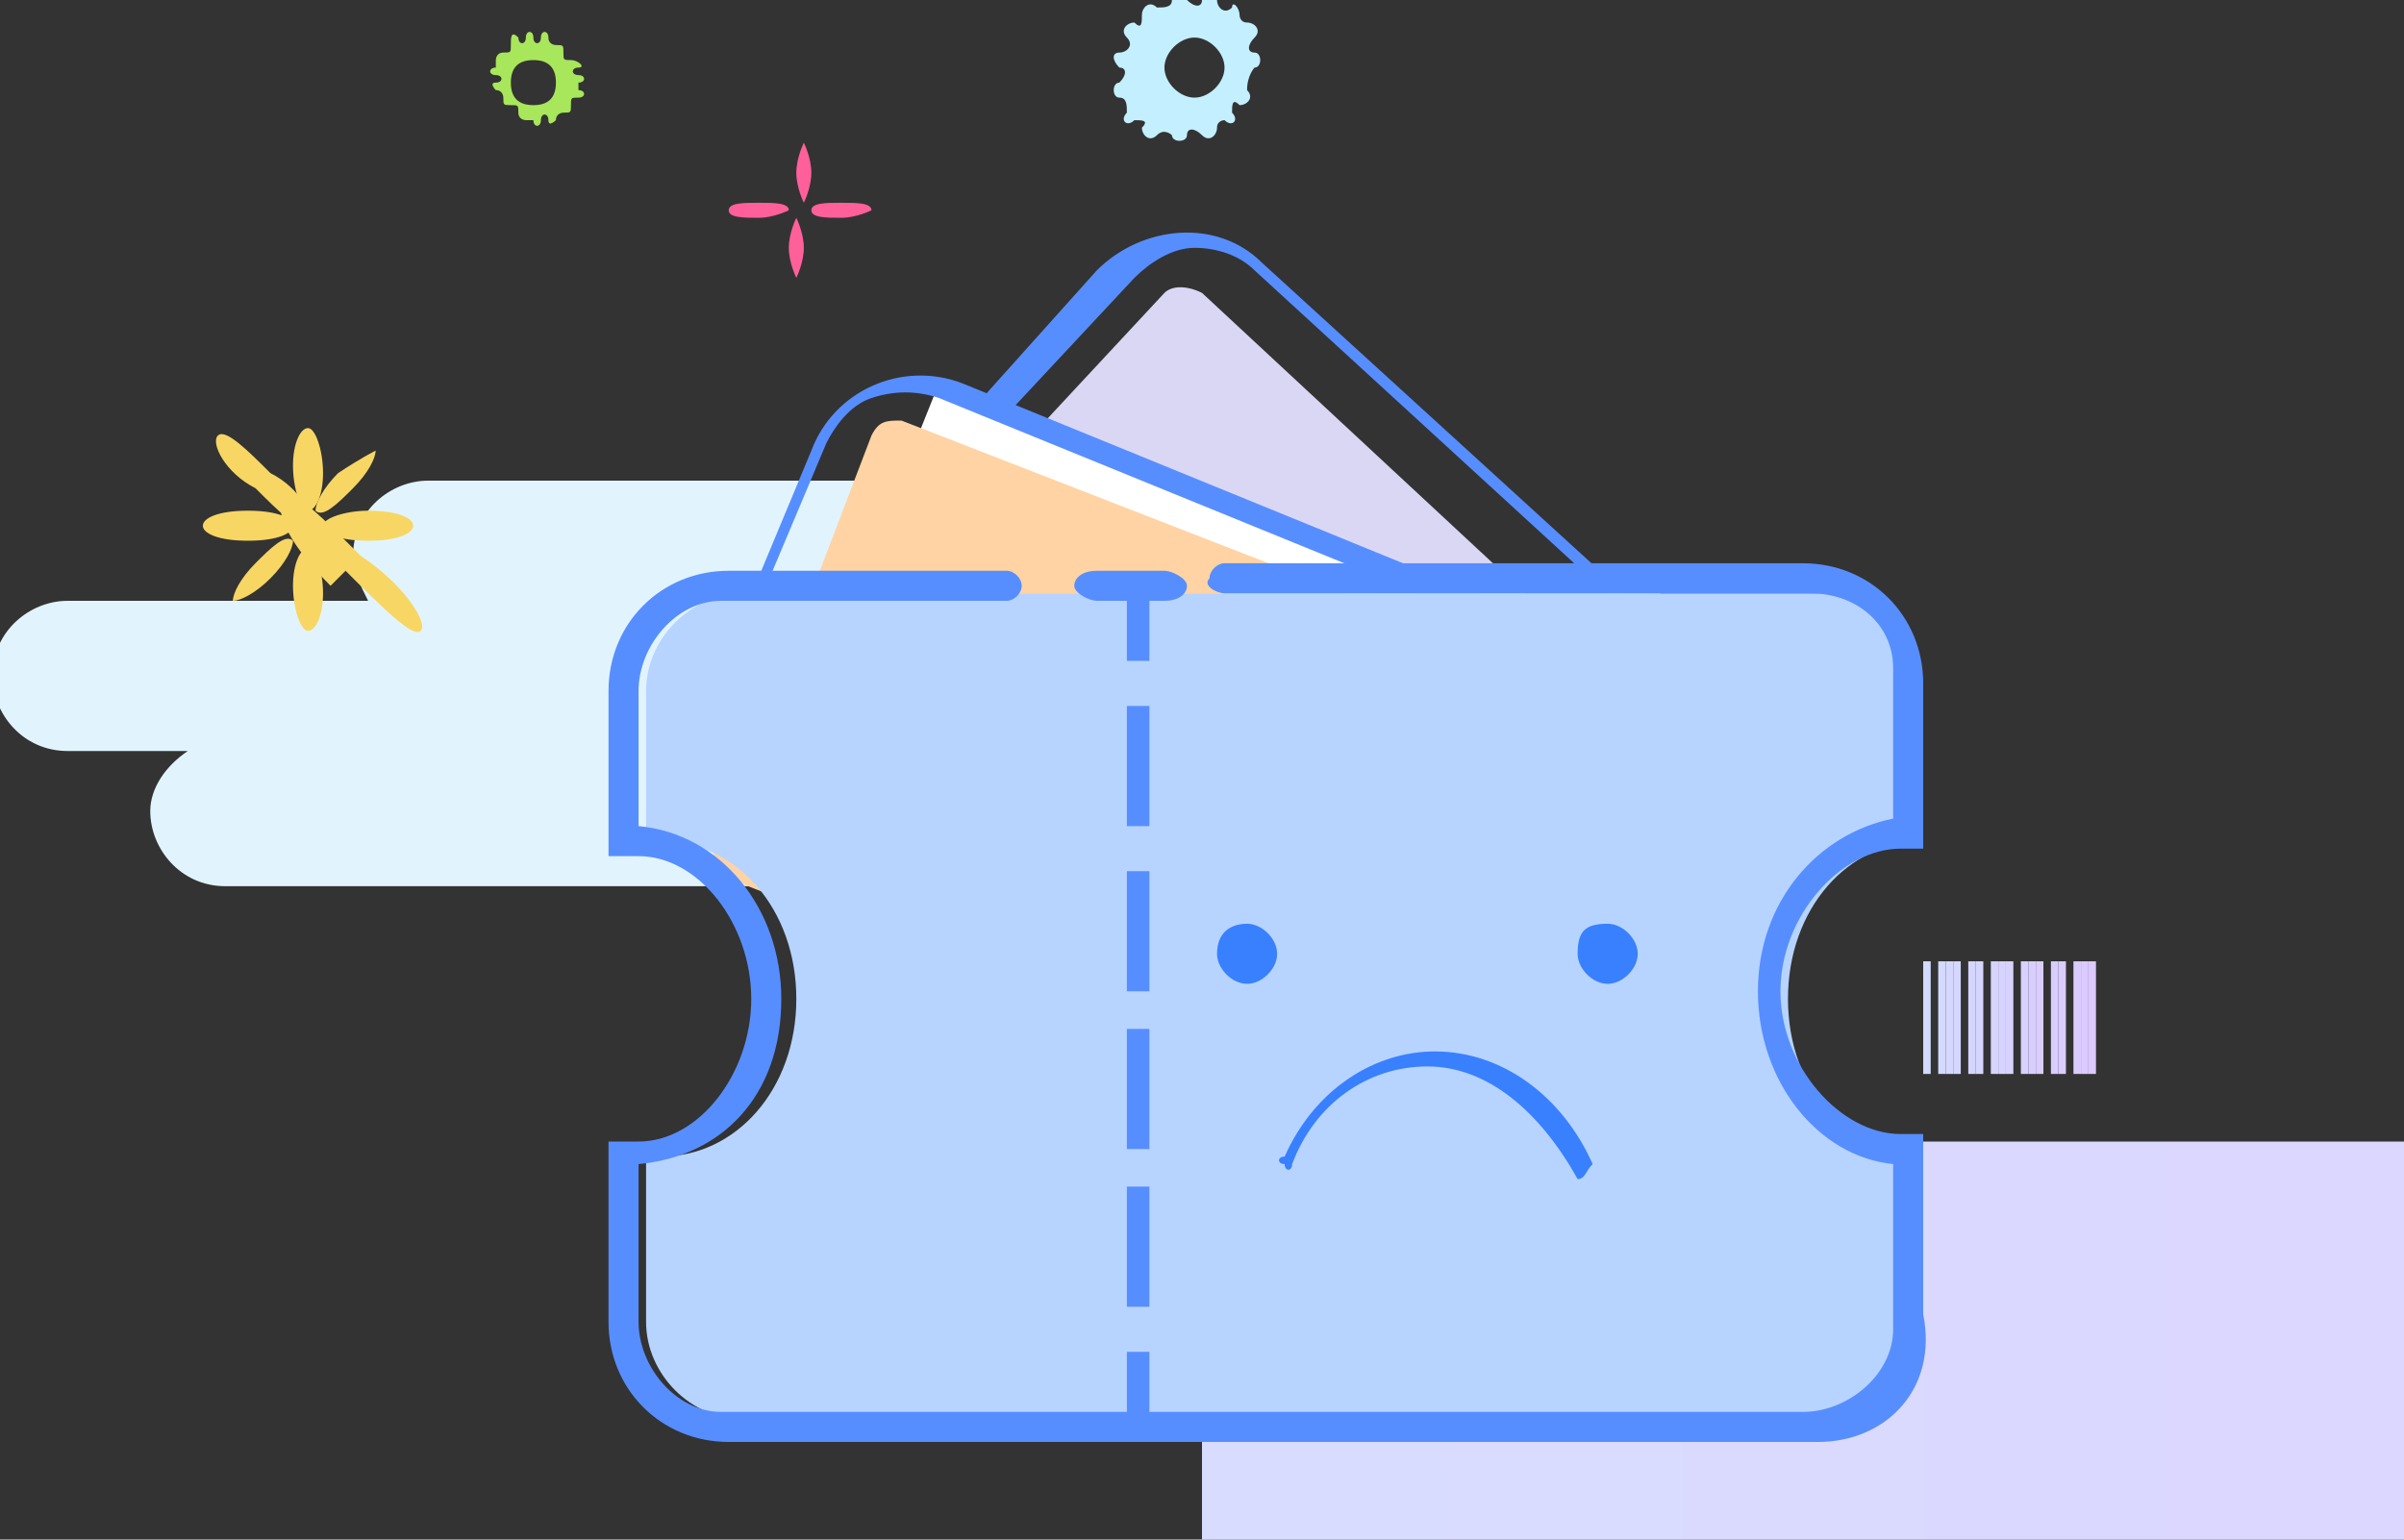 <?xml version="1.0" encoding="utf-8"?>
<!-- Generator: Adobe Illustrator 19.0.0, SVG Export Plug-In . SVG Version: 6.00 Build 0)  -->
<svg version="1.1" id="图层_1" xmlns="http://www.w3.org/2000/svg" xmlns:xlink="http://www.w3.org/1999/xlink" x="0px" y="0px"
	 viewBox="-83 90.8 32 20.5" style="enable-background:new -83 90.8 32 20.5;" xml:space="preserve">
<rect x="-83" y="90.8" width="32" height="20.5" fill="#333333" stroke="none"/>
<style type="text/css">
	.st0{fill:#578EFF;}
	.st1{fill:#D8DCFF;}
	.st2{fill:#D9DBFF;}
	.st3{fill:#DADAFF;}
	.st4{fill:#DAD8FF;}
	.st5{fill:#DBD7FF;}
	.st6{fill:#E1F4FD;}
	.st7{fill:#D3DAFF;}
	.st8{fill:#D4D9FF;}
	.st9{fill:#D4D8FF;}
	.st10{fill:#D5D7FF;}
	.st11{fill:#D5D6FF;}
	.st12{fill:#D6D5FF;}
	.st13{fill:#D6D4FF;}
	.st14{fill:#D7D3FF;}
	.st15{fill:#D7D2FF;}
	.st16{fill:#D8D0FF;}
	.st17{fill:#D8CFFF;}
	.st18{fill:#D9CEFF;}
	.st19{fill:#D9CDFF;}
	.st20{fill:#DACCFF;}
	.st21{fill:#DACBFF;}
	.st22{fill:#DBCAFF;}
	.st23{fill:#DBC9FF;}
	.st24{fill:#DAD7F4;}
	.st25{fill:#FFFFFF;}
	.st26{fill:#FFD3A3;}
	.st27{fill:#C3EFFF;}
	.st28{fill:#A8E65B;}
	.st29{fill:#F7D664;}
	.st30{fill:#FF609A;}
	.st31{fill:#B6D4FF;}
	.st32{fill:#3980FF;}
</style>
<path class="st0" d="M-64.7,105c-0.2-0.1-0.4-0.2-0.5-0.3l-5.7-5.2c-0.6-0.6-0.7-1.6-0.1-2.2l2.6-2.9c0.6-0.6,1.6-0.7,2.2-0.1
	l5.7,5.2c0.6,0.6,0.7,1.6,0.1,2.2l-2.6,2.9c-0.3,0.3-0.7,0.5-1.1,0.5C-64.3,105.1-64.5,105.1-64.7,105z M-64.8,104.6
	c0.2,0.2,0.5,0.3,0.8,0.3s0.6-0.1,0.8-0.4l2.8-3c0.2-0.2,0.3-0.5,0.3-0.8c0-0.3,0-0.6-0.2-0.8l-6-5.5c-0.2-0.2-0.5-0.3-0.8-0.3
	s-0.6,0.2-0.8,0.4l-2.8,3c-0.2,0.2-0.3,0.5-0.3,0.8c0,0.3,0.1,0.6,0.4,0.8L-64.8,104.6z"/>
<path class="st1" d="M-67,106h3.2v5.3H-67V106z"/>
<path class="st2" d="M-63.8,106h3.2v5.3h-3.2V106z"/>
<path class="st3" d="M-60.6,106h3.2v5.3h-3.2V106z"/>
<path class="st4" d="M-57.4,106h3.2v5.3h-3.2V106z"/>
<path class="st5" d="M-54.2,106h3.2v5.3h-3.2V106z"/>
<path class="st6" d="M-66.7,97.2h-10.6c-0.5,0-1,0.4-1,1c0,0.2,0.1,0.4,0.2,0.6h-4c-0.5,0-1,0.4-1,1c0,0.5,0.4,1,1,1h1.6
	c-0.3,0.2-0.5,0.5-0.5,0.8c0,0.5,0.4,1,1,1h10.6c0.5,0,1-0.4,1-1c0-0.5-0.4-1-1-1h-1.6c0.3-0.2,0.5-0.5,0.5-0.8
	c0-0.2-0.1-0.4-0.2-0.6h4c0.5,0,1-0.4,1-1C-65.7,97.7-66.2,97.2-66.7,97.2z"/>
<path class="st7" d="M-57.4,103.6h0.1v1.5h-0.1V103.6z"/>
<path class="st8" d="M-57.2,103.6h0.1v1.5h-0.1V103.6z"/>
<path class="st9" d="M-57.1,103.6h0.1v1.5h-0.1V103.6z"/>
<path class="st10" d="M-57,103.6h0.1v1.5H-57V103.6z"/>
<path class="st11" d="M-56.8,103.6h0.1v1.5h-0.1V103.6z"/>
<path class="st12" d="M-56.7,103.6h0.1v1.5h-0.1V103.6z"/>
<path class="st13" d="M-56.5,103.6h0.1v1.5h-0.1V103.6z"/>
<path class="st14" d="M-56.4,103.6h0.1v1.5h-0.1V103.6z"/>
<path class="st15" d="M-56.3,103.6h0.1v1.5h-0.1V103.6z"/>
<path class="st16" d="M-56.1,103.6h0.1v1.5h-0.1V103.6z"/>
<path class="st17" d="M-56,103.6h0.1v1.5H-56V103.6z"/>
<path class="st18" d="M-55.9,103.6h0.1v1.5h-0.1V103.6z"/>
<path class="st19" d="M-55.7,103.6h0.1v1.5h-0.1V103.6z"/>
<path class="st20" d="M-55.6,103.6h0.1v1.5h-0.1V103.6z"/>
<path class="st21" d="M-55.4,103.6h0.1v1.5h-0.1V103.6z"/>
<path class="st22" d="M-55.3,103.6h0.1v1.5h-0.1V103.6z"/>
<path class="st23" d="M-55.2,103.6h0.1v1.5h-0.1V103.6z"/>
<path class="st24" d="M-64.4,106.1l-7.1-6.6c-0.1-0.1-0.1-0.3,0-0.5l4-4.3c0.1-0.1,0.3-0.1,0.5,0l7.1,6.6c0.1,0.1,0.1,0.3,0,0.5
	l-4,4.3C-64.1,106.2-64.3,106.2-64.4,106.1z"/>
<path class="st25" d="M-70.5,95.9l6,2.4l-1.2,3l-6-2.4L-70.5,95.9z"/>
<path class="st26" d="M-64.3,106l-9-3.5c-0.2-0.1-0.2-0.2-0.2-0.4l2.1-5.5c0.1-0.2,0.2-0.2,0.4-0.2l9,3.5c0.2,0.1,0.2,0.2,0.2,0.4
	l-2.1,5.5C-63.9,106-64.1,106.1-64.3,106z"/>
<path class="st0" d="M-65.1,105.4c-0.2,0-0.4,0-0.6-0.1l-7.1-2.9c-0.8-0.3-1.2-1.2-0.9-2l1.5-3.6c0.3-0.8,1.2-1.2,2-0.9l7.1,2.9
	c0.8,0.3,1.2,1.2,0.9,2l-1.5,3.6c-0.2,0.4-0.5,0.7-0.9,0.9C-64.7,105.3-64.9,105.4-65.1,105.4z M-65.4,105c0.3,0.1,0.6,0.1,0.8,0
	c0.3-0.1,0.5-0.3,0.6-0.6l1.6-3.8c0.1-0.3,0.1-0.6,0-0.8c-0.1-0.3-0.2-0.5-0.5-0.6l-7.6-3.1c-0.3-0.1-0.6-0.1-0.9,0
	c-0.3,0.1-0.5,0.4-0.6,0.6l-1.6,3.8c-0.1,0.3-0.1,0.6,0,0.8c0.1,0.3,0.3,0.5,0.6,0.6L-65.4,105z"/>
<path class="st27" d="M-66.3,91.7c0.1,0,0.1-0.2,0-0.2c-0.1,0-0.1-0.1,0-0.2c0.1-0.1,0-0.2-0.1-0.2c-0.1,0-0.1-0.1-0.1-0.1
	c0-0.1-0.1-0.2-0.1-0.1c-0.1,0.1-0.2,0-0.2-0.1c0-0.1-0.1-0.1-0.2,0c0,0.1-0.1,0.1-0.2,0c0-0.1-0.2-0.1-0.2,0c0,0.1-0.1,0.1-0.2,0.1
	c-0.1-0.1-0.2,0-0.2,0.1c0,0.1,0,0.2-0.1,0.1c-0.1,0-0.2,0.1-0.1,0.2c0.1,0.1,0,0.2-0.1,0.2c-0.1,0-0.1,0.1,0,0.2
	c0.1,0,0.1,0.1,0,0.2c-0.1,0-0.1,0.2,0,0.2c0.1,0,0.1,0.1,0.1,0.2c-0.1,0.1,0,0.2,0.1,0.1c0.1,0,0.2,0,0.1,0.1
	c0,0.1,0.1,0.2,0.2,0.1c0.1-0.1,0.2,0,0.2,0c0,0.1,0.2,0.1,0.2,0c0-0.1,0.1-0.1,0.2,0c0.1,0.1,0.2,0,0.2-0.1c0-0.1,0.1-0.1,0.1-0.1
	c0.1,0.1,0.2,0,0.1-0.1c0-0.1,0-0.2,0.1-0.1c0.1,0,0.2-0.1,0.1-0.2C-66.4,91.8-66.3,91.7-66.3,91.7z M-67.1,92.1
	c-0.2,0-0.4-0.2-0.4-0.4s0.2-0.4,0.4-0.4s0.4,0.2,0.4,0.4C-66.7,91.9-66.9,92.1-67.1,92.1z"/>
<path class="st28" d="M-75.3,91.9c0.1,0,0.1-0.1,0-0.1c-0.1,0-0.1-0.1,0-0.1c0.1,0,0-0.1-0.1-0.1c-0.1,0-0.1,0-0.1-0.1
	c0-0.1,0-0.1-0.1-0.1c0,0-0.1,0-0.1-0.1c0-0.1-0.1-0.1-0.1,0c0,0.1-0.1,0.1-0.1,0c0-0.1-0.1-0.1-0.1,0c0,0.1-0.1,0.1-0.1,0
	c-0.1-0.1-0.1,0-0.1,0.1c0,0.1,0,0.1-0.1,0.1c-0.1,0-0.1,0.1-0.1,0.1c0,0,0,0.1,0,0.1c-0.1,0-0.1,0.1,0,0.1c0.1,0,0.1,0.1,0,0.1
	c-0.1,0,0,0.1,0,0.1c0.1,0,0.1,0.1,0.1,0.1c0,0.1,0,0.1,0.1,0.1c0.1,0,0.1,0,0.1,0.1c0,0.1,0.1,0.1,0.1,0.1c0,0,0.1,0,0.1,0
	c0,0.1,0.1,0.1,0.1,0c0-0.1,0.1-0.1,0.1,0c0,0.1,0.1,0,0.1,0c0-0.1,0.1-0.1,0.1-0.1c0.1,0,0.1,0,0.1-0.1c0-0.1,0-0.1,0.1-0.1
	c0.1,0,0.1-0.1,0-0.1C-75.3,92-75.3,92-75.3,91.9z M-75.9,92.2c-0.2,0-0.3-0.1-0.3-0.3c0-0.2,0.1-0.3,0.3-0.3s0.3,0.1,0.3,0.3
	C-75.6,92.1-75.7,92.2-75.9,92.2z"/>
<path class="st29" d="M-79.1,97c0,0.3,0.1,0.6,0.2,0.6c0.1,0,0.2-0.2,0.2-0.5v0c0-0.3-0.1-0.6-0.2-0.6S-79.1,96.7-79.1,97z"/>
<path class="st29" d="M-79.6,97.3c0.3,0.3,0.6,0.6,0.7,0.5c0.1-0.1-0.1-0.5-0.5-0.7c-0.3-0.3-0.6-0.6-0.7-0.5
	C-80.2,96.7-80,97.1-79.6,97.3C-79.7,97.4-79.7,97.4-79.6,97.3z"/>
<path class="st29" d="M-80.3,97.8c0,0.1,0.2,0.2,0.6,0.2s0.6-0.1,0.6-0.2v0c0-0.1-0.2-0.2-0.6-0.2S-80.3,97.7-80.3,97.8L-80.3,97.8z
	"/>
<path class="st29" d="M-79.4,98.5c0.2-0.2,0.3-0.4,0.3-0.5c-0.1-0.1-0.3,0.1-0.5,0.3c0,0,0,0,0,0c-0.2,0.2-0.3,0.4-0.3,0.5
	C-79.8,98.8-79.6,98.7-79.4,98.5C-79.4,98.5-79.4,98.5-79.4,98.5z"/>
<path class="st29" d="M-79.1,98.6c0,0.3,0.1,0.6,0.2,0.6c0.1,0,0.2-0.2,0.2-0.5v0c0-0.3-0.1-0.6-0.2-0.6S-79.1,98.3-79.1,98.6z"/>
<path class="st29" d="M-78.2,98.2c-0.5-0.5-0.9-0.9-1-0.8c-0.2,0.2,0.1,0.7,0.6,1.2c0,0,0,0,0.2-0.2c0.5,0.5,0.9,0.9,1,0.8
	C-77.3,99.1-77.6,98.6-78.2,98.2z"/>
<path class="st29" d="M-78.7,97.8c0,0.1,0.2,0.2,0.6,0.2s0.6-0.1,0.6-0.2v0c0-0.1-0.2-0.2-0.6-0.2C-78.4,97.6-78.7,97.7-78.7,97.8
	L-78.7,97.8z"/>
<path class="st29" d="M-78.5,97.1c-0.2,0.2-0.3,0.4-0.3,0.5c0.1,0.1,0.3-0.1,0.5-0.3c0,0,0,0,0,0c0.2-0.2,0.3-0.4,0.3-0.5
	C-78,96.8-78.2,96.9-78.5,97.1C-78.5,97.1-78.5,97.1-78.5,97.1z"/>
<path class="st30" d="M-72.4,93.1c0,0.2,0.1,0.4,0.1,0.4s0.1-0.2,0.1-0.4s-0.1-0.4-0.1-0.4S-72.4,92.9-72.4,93.1L-72.4,93.1z"/>
<path class="st30" d="M-73.3,93.6c0,0.1,0.2,0.1,0.4,0.1s0.4-0.1,0.4-0.1l0,0c0-0.1-0.2-0.1-0.4-0.1S-73.3,93.5-73.3,93.6z"/>
<path class="st30" d="M-72.5,94.1c0,0.2,0.1,0.4,0.1,0.4s0.1-0.2,0.1-0.4s-0.1-0.4-0.1-0.4S-72.5,93.9-72.5,94.1z"/>
<path class="st30" d="M-72.2,93.6c0,0.1,0.2,0.1,0.4,0.1s0.4-0.1,0.4-0.1c0-0.1-0.2-0.1-0.4-0.1S-72.2,93.5-72.2,93.6z"/>
<path class="st25" d="M-72.9,98.7h12v1.3h-12V98.7z"/>
<path class="st31" d="M-57.4,102L-57.4,102l0-2c0-0.7-0.6-1.3-1.3-1.3h-14.4c-0.7,0-1.3,0.6-1.3,1.3v2c0.1,0,0.1,0,0.2,0
	c1,0,1.8,0.9,1.8,2.1s-0.8,2.1-1.8,2.1c-0.1,0-0.1,0-0.2,0v2.2c0,0.7,0.6,1.3,1.3,1.3h14.4c0.7,0,1.3-0.6,1.3-1.3v-2.2h0
	c-1,0-1.8-0.9-1.8-2.1S-58.4,102-57.4,102z"/>
<path class="st0" d="M-58.8,110h-14.5c-0.9,0-1.6-0.7-1.6-1.6v-2.4l0.3,0c0,0,0.1,0,0.1,0c0.8,0,1.5-0.9,1.5-1.9s-0.7-1.9-1.5-1.9
	c0,0-0.1,0-0.1,0l-0.3,0V100c0-0.9,0.7-1.6,1.6-1.6h3.7c0.1,0,0.2,0.1,0.2,0.2c0,0.1-0.1,0.2-0.2,0.2h-3.8c-0.6,0-1.1,0.6-1.1,1.2
	l0,1.8c1.1,0.1,1.9,1.1,1.9,2.3c0,1.3-0.8,2.1-1.9,2.2l0,2.1c0,0.6,0.5,1.2,1.1,1.2l14.4,0c0.6,0,1.2-0.5,1.2-1.1l0-2.2
	c-1-0.1-1.8-1.1-1.8-2.3c0-1.2,0.8-2.1,1.8-2.3l0-2c0-0.6-0.5-1-1.1-1l-7.8,0c-0.1,0-0.3-0.1-0.2-0.2c0-0.1,0.1-0.2,0.2-0.2l7.7,0
	c0.9,0,1.6,0.7,1.6,1.6v2.2l-0.3,0c-0.8,0-1.6,0.9-1.6,1.9s0.8,1.9,1.6,1.9h0.3v0.2v2.2C-57.2,109.3-57.9,110-58.8,110z"/>
<path class="st0" d="M-67.5,98.8h-0.9c-0.1,0-0.3-0.1-0.3-0.2s0.1-0.2,0.3-0.2h0.9c0.1,0,0.3,0.1,0.3,0.2
	C-67.2,98.7-67.3,98.8-67.5,98.8z"/>
<path class="st0" d="M-68,98.6h0.3v1H-68V98.6z M-67.8,108.2H-68v-1.6h0.3V108.2z M-67.8,106.1H-68v-1.6h0.3V106.1z M-67.8,104H-68
	v-1.6h0.3V104z M-67.8,101.8H-68v-1.6h0.3V101.8z M-68,108.8h0.3v1H-68V108.8z"/>
<path class="st32" d="M-66.8,103.5c0,0.2,0.2,0.4,0.4,0.4c0.2,0,0.4-0.2,0.4-0.4v0c0-0.2-0.2-0.4-0.4-0.4
	C-66.6,103.1-66.8,103.2-66.8,103.5L-66.8,103.5z"/>
<path class="st32" d="M-62,103.5c0,0.2,0.2,0.4,0.4,0.4c0.2,0,0.4-0.2,0.4-0.4v0c0-0.2-0.2-0.4-0.4-0.4
	C-61.9,103.1-62,103.2-62,103.5L-62,103.5z"/>
<path class="st32" d="M-62,106.5C-62,106.5-62.1,106.5-62,106.5c-0.5-0.9-1.2-1.5-2-1.5c-0.8,0-1.5,0.5-1.8,1.3c0,0.1-0.1,0.1-0.1,0
	c-0.1,0-0.1-0.1,0-0.1c0.4-0.9,1.2-1.4,2-1.4c0.9,0,1.7,0.6,2.1,1.5C-61.9,106.4-61.9,106.5-62,106.5C-62,106.5-62,106.5-62,106.5z"
	/>
</svg>
